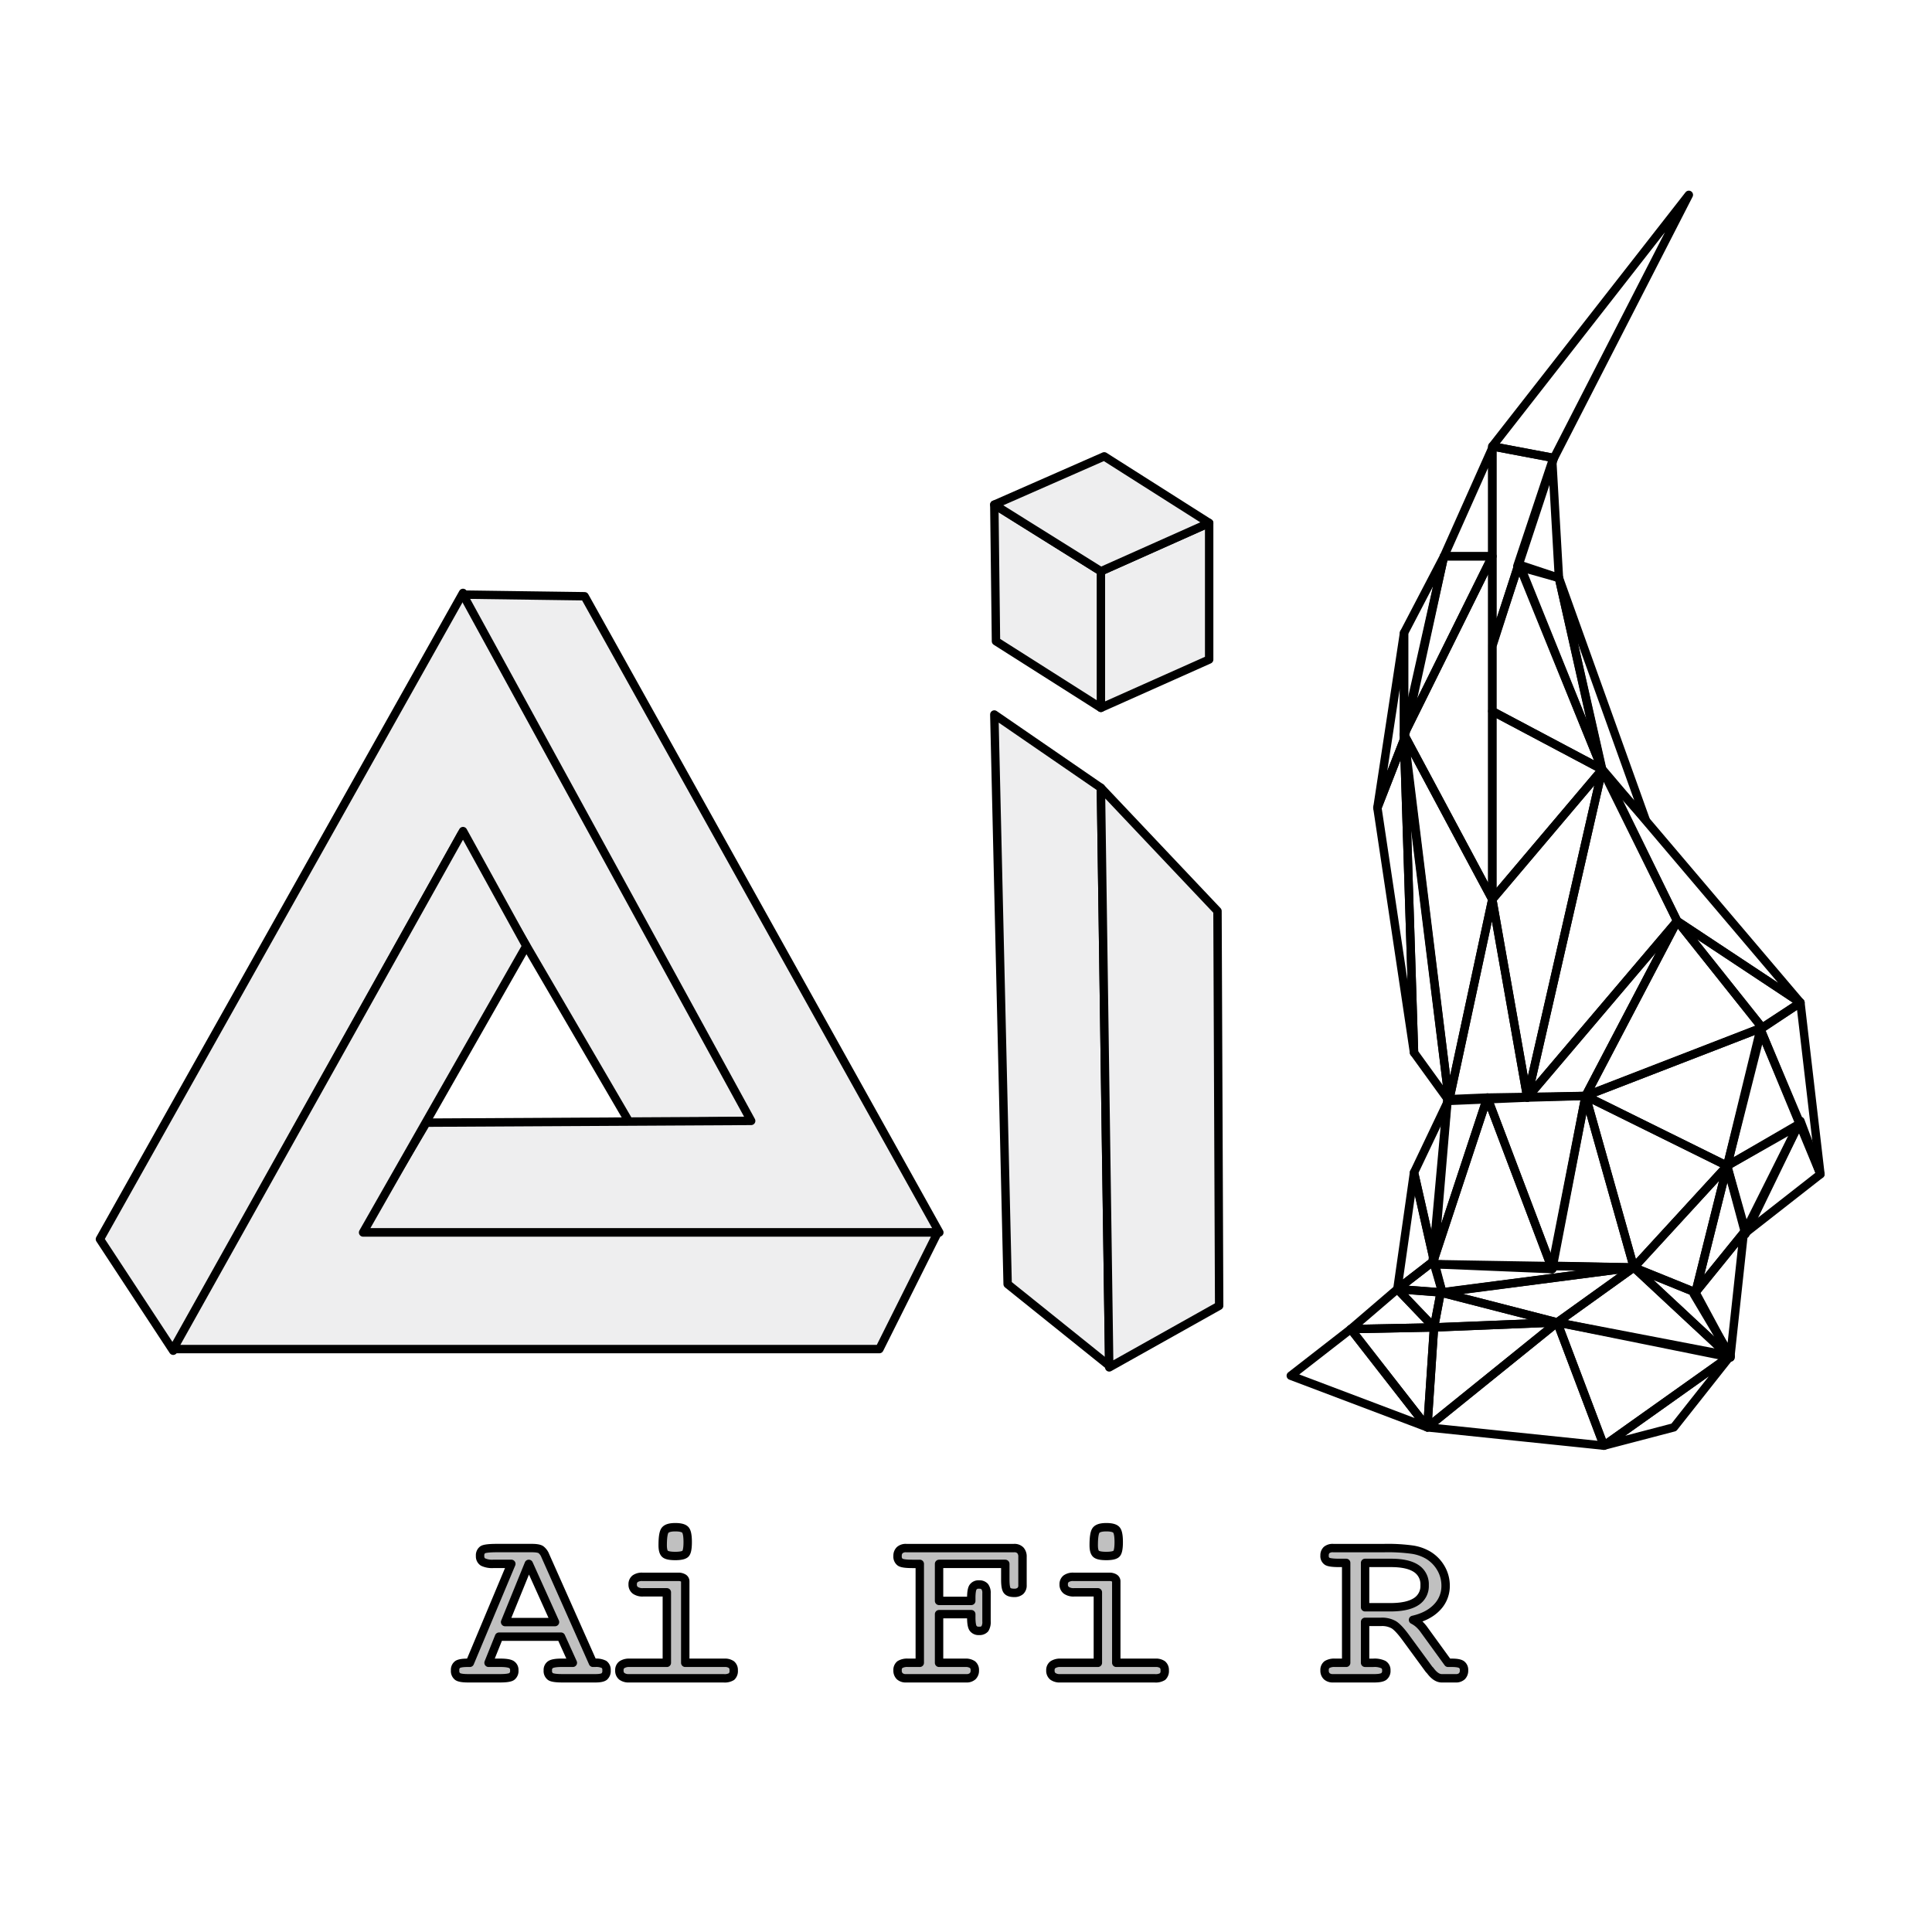 <svg id="Logo_Vector" xmlns="http://www.w3.org/2000/svg" xmlns:xlink="http://www.w3.org/1999/xlink" width="460" height="460" viewBox="0 0 920 920">

<defs>
<style>



.clsz3{
filter: url(#filteru3);
fill: #c0c0c0/*rgba(0,0,0,0)*/;

stroke:black;stroke-linejoin:round;stroke-width:4px;


}
.clsz4,.clsz5,.clsz6{fill:#eeeeef}


</style>
<filter xmlns="http://www.w3.org/2000/svg" id="filteru2" filterUnits="userSpaceOnUse">

  <feComposite result="composite"/>
  <feComposite result="composite-2"/>
  <feComposite result="composite-3"/>
  <feFlood result="flood" flood-color="black" flood-opacity="0.14"/>
  <feComposite result="composite-4" operator="in" in2="composite-3"/>
  <feBlend result="blend" mode="blendDivide" in2="SourceGraphic"/>
  <feBlend result="blend-2" in="SourceGraphic"/>
</filter>
  <filter id="filteru" x="0" y="0" width="920" height="920" filterUnits="userSpaceOnUse">
      <feOffset result="offset" in="SourceAlpha"/>
      <feGaussianBlur result="blur" stdDeviation="6"/>
      <feFlood result="flood" flood-color="#6e767b" flood-opacity="0.06"/>
      <feComposite result="composite" operator="in" in2="blur"/>
      <feOffset result="offset-2" in="SourceAlpha"/>
      <feGaussianBlur result="blur-2" stdDeviation="21"/>
      <feFlood result="flood-2" flood-color="#5c6367" flood-opacity="0.08"/>
      <feComposite result="composite-2" operator="in" in2="blur-2"/>
      <feBlend result="blend" in2="composite"/>
      <feGaussianBlur result="blur-3" stdDeviation="15"/>
      <feFlood result="flood-3" flood-color="#ac9e00" flood-opacity="0.17"/>
      <feComposite result="composite-3" operator="in" in2="blur-3"/>
      <feBlend result="blend-2" in2="blend"/>
      <feGaussianBlur result="blur-4" stdDeviation="6" in="SourceAlpha"/>
      <feComposite result="composite-4"/>
      <feComposite result="composite-5"/>
      <feComposite result="composite-6"/>
      <!--Shadow: #408bd2: 0.15-->
      <feFlood result="flood-4" flood-color="rgb(196,196,196)" flood-opacity="0.4"/>
      <feComposite result="composite-7" operator="in" in2="composite-6"/>
      <feBlend result="blend-3" mode="screen" in2="blend-2"/>
      <feBlend result="blend-4" in="SourceGraphic"/>
  </filter>


<filter xmlns="http://www.w3.org/2000/svg" id="filteru3" filterUnits="userSpaceOnUse">

  <feComposite result="composite"/>
  <feComposite result="composite-2"/>
  <feComposite result="composite-3"/>
  <feFlood result="flood" flood-color="black" flood-opacity="0.14"/>
  <feComposite result="composite-4" operator="in" in2="composite-3"/>
  <feBlend result="blend" mode="blendDivide" in2="SourceGraphic"/>
  <feBlend result="blend-2" in="SourceGraphic"/>
  
      <feOffset result="offset" in="SourceAlpha"/>
      <feGaussianBlur result="blur" stdDeviation="6"/>
      <feFlood result="flood" flood-color="#6e767b" flood-opacity="0.06"/>
      <feComposite result="composite" operator="in" in2="blur"/>
      <feOffset result="offset-2" in="SourceAlpha"/>
      <feGaussianBlur result="blur-2" stdDeviation="21"/>
      <feFlood result="flood-2" flood-color="#5c6367" flood-opacity="0.08"/>
      <feComposite result="composite-2" operator="in" in2="blur-2"/>
      <feBlend result="blend" in2="composite"/>
      <feGaussianBlur result="blur-3" stdDeviation="15"/>
      <feFlood result="flood-3" flood-color="#ac9e00" flood-opacity="0.17"/>
      <feComposite result="composite-3" operator="in" in2="blur-3"/>
      <feBlend result="blend-2" in2="blend"/>
      <feGaussianBlur result="blur-4" stdDeviation="6" in="SourceAlpha"/>
      <feComposite result="composite-4"/>
      <feComposite result="composite-5"/>
      <feComposite result="composite-6"/>
      <!--Shadow: #408bd2: 0.15-->
      <feFlood result="flood-4" flood-color="rgb(196,196,196)" flood-opacity="0.4"/>
      <feComposite result="composite-7" operator="in" in2="composite-6"/>
      <feBlend result="blend-3" mode="screen" in2="blend-2"/>
      <feBlend result="blend-4" in="SourceGraphic"/>
  </filter>


  <linearGradient xmlns="http://www.w3.org/2000/svg" id="lg-53" x1="457" y1="800" x2="457" y2="727" gradientUnits="userSpaceOnUse">
  <stop offset="0" stop-color="#b53651"/>
  <stop offset="1" stop-color="#fc2945"/>
</linearGradient>
</defs>


<g style="fill: url(#lg-53); ">

<path  class="clsz3" _style="filter: url(#filteru);
fill: #c0c0c0;

stroke:black; stroke-linejoin:round; stroke-width:4px;

"  d="M251.8,744.708l12.489,27.708H240.527Zm-28.057,47.1h-1.1q-3.484,0-4.7.784a3.1,3.1,0,0,0-1.22,2.824,3.285,3.285,0,0,0,1.22,2.953q1.219,0.811,4.938.811h15.277q4.239,0,5.489-.811a3.25,3.25,0,0,0,1.249-2.953,2.964,2.964,0,0,0-1.394-2.8q-1.393-.81-5.228-0.811h-5.634l5-12.442h29.509l5.635,12.442h-5.4q-3.777,0-5.141.811a2.981,2.981,0,0,0-1.365,2.8,3.248,3.248,0,0,0,1.249,2.953q1.248,0.811,5.663.811h15.8q3.02,0,4.125-.811a3.446,3.446,0,0,0,1.1-2.953,3.16,3.16,0,0,0-1.162-2.824,8.279,8.279,0,0,0-4.3-.784H282.35l-22.712-51.077a6.554,6.554,0,0,0-2.062-2.8q-1.134-.758-4.328-0.758H236.693q-5.577,0-6.826.81a3.253,3.253,0,0,0-1.249,2.954,3.121,3.121,0,0,0,1.424,2.9,10.25,10.25,0,0,0,4.966.862h8.481ZM316.7,739.951q1.132,0.993,4.851.993,3.774,0,4.85-1.072t1.075-5.567q0-4.6-1.162-5.83t-4.763-1.228q-3.718,0-4.851,1.464t-1.133,7.11Q315.565,738.958,316.7,739.951Zm9.614,13.07a1.78,1.78,0,0,0-.9-1.569,4.565,4.565,0,0,0-2.469-.575h-17.02a5.6,5.6,0,0,0-3.486.909,3.245,3.245,0,0,0-1.161,2.725,3.287,3.287,0,0,0,1.253,2.778,5.907,5.907,0,0,0,3.643.96h11.369v33.563H299.823a6.206,6.206,0,0,0-3.659.889,3.143,3.143,0,0,0-1.22,2.719,3.418,3.418,0,0,0,1.162,2.823,5.456,5.456,0,0,0,3.485.941H344.61a6.271,6.271,0,0,0,3.747-.811,3.6,3.6,0,0,0,1.016-2.953,3.31,3.31,0,0,0-1.075-2.745,5.3,5.3,0,0,0-3.34-.863H326.312V753.021Zm120.859,38.791v-23.16h15.336v1.516q0,3.817.813,5.124a3.145,3.145,0,0,0,2.9,1.307,3.329,3.329,0,0,0,2.759-.993,6.057,6.057,0,0,0,.785-3.608V758.719a4.9,4.9,0,0,0-.843-3.189,3.356,3.356,0,0,0-2.7-.993,3.145,3.145,0,0,0-2.9,1.307q-0.815,1.306-.813,5.123v1.359H447.171V744.708h31.542v7.476q0,4.026.872,5.176t3.311,1.15a4.337,4.337,0,0,0,2.991-.915,3.506,3.506,0,0,0,1.017-2.745V741.362a4.354,4.354,0,0,0-1.017-3.11,3.933,3.933,0,0,0-2.991-1.072H431.487a4.294,4.294,0,0,0-3.02.967,3.619,3.619,0,0,0-1.046,2.8,3.251,3.251,0,0,0,1.249,2.954q1.248,0.811,5.664.81h3.659v47.1h-5.576a6.708,6.708,0,0,0-3.863.837,3.219,3.219,0,0,0-1.133,2.771,3.619,3.619,0,0,0,1.046,2.8,4.289,4.289,0,0,0,3.02.967h28.638a4.291,4.291,0,0,0,3.02-.967,3.619,3.619,0,0,0,1.046-2.8,3.268,3.268,0,0,0-1.1-2.745,5.783,5.783,0,0,0-3.543-.863H447.171Zm74.778-51.861q1.133,0.993,4.85.993,3.776,0,4.85-1.072t1.075-5.567q0-4.6-1.162-5.83t-4.763-1.228q-3.718,0-4.85,1.464t-1.133,7.11Q520.816,738.958,521.949,739.951Zm9.613,13.07a1.778,1.778,0,0,0-.9-1.569,4.563,4.563,0,0,0-2.469-.575h-17.02a5.6,5.6,0,0,0-3.485.909,3.246,3.246,0,0,0-1.162,2.725,3.288,3.288,0,0,0,1.254,2.778,5.905,5.905,0,0,0,3.643.96h11.368v33.563H505.074a6.209,6.209,0,0,0-3.66.889,3.143,3.143,0,0,0-1.22,2.719,3.418,3.418,0,0,0,1.162,2.823,5.456,5.456,0,0,0,3.485.941H549.86a6.271,6.271,0,0,0,3.747-.811,3.6,3.6,0,0,0,1.016-2.953,3.313,3.313,0,0,0-1.074-2.745,5.3,5.3,0,0,0-3.34-.863H531.562V753.021Zm130.851-8.783q7.957,0,11.966,2.666a8.916,8.916,0,0,1,4.008,7.946,8.75,8.75,0,0,1-4.095,7.869q-4.1,2.64-12.228,2.64H650.04V744.238h12.373ZM650.04,772.312h7.726a11.259,11.259,0,0,1,5.9,1.359q2.235,1.36,5.663,6.012L680.478,794.9a5.634,5.634,0,0,0,.523.523q2.73,3.764,5.577,3.764h6.564a4.182,4.182,0,0,0,2.991-.967,3.682,3.682,0,0,0,1.017-2.8,3.105,3.105,0,0,0-1.22-2.8q-1.22-.81-4.473-0.811H689.54l-11.676-16.1a16.8,16.8,0,0,0-2.294-2.509,13.538,13.538,0,0,0-2.7-1.83q7.318-1.673,11.414-5.986a14.471,14.471,0,0,0,4.1-10.325,16.349,16.349,0,0,0-2.236-8.313,17.279,17.279,0,0,0-6.128-6.221,21.173,21.173,0,0,0-7.407-2.588,84.935,84.935,0,0,0-13.273-.758H634.821a4.518,4.518,0,0,0-3.05.889,3.353,3.353,0,0,0-1.017,2.666,2.913,2.913,0,0,0,1.278,2.771q1.278,0.732,5.635.732h3.369v47.574H635.75a6.727,6.727,0,0,0-3.834.837,3.181,3.181,0,0,0-1.162,2.771,3.622,3.622,0,0,0,1.046,2.8,4.292,4.292,0,0,0,3.021.967h19.517q3.369,0,4.589-.837a3.292,3.292,0,0,0,1.22-2.927,2.976,2.976,0,0,0-1.394-2.771,9.849,9.849,0,0,0-4.763-.837h-3.95v-19.5Z" />
</g>


<g style=" filter: url(#filteru); stroke: black !Important; fill:#eeeeef; stroke-width: 4px;
stroke-linejoin:round;">
  <path class="clsz4" d="M219.7,397.34L82.48,643.207l-34.9-53.138,172.9-307.724,138,251.414-58.69.8Z"/>
  <path class="clsz5" d="M357.7,533.759L220.483,283.138l57.9,0.793L447.31,586.9H172.1l30.931-52.3Z"/>
  <path class="clsz6" d="M172.9,586.9h273.62l-27.758,55.517H82.483l138-246.655,30.138,54.724Z"/>
  <path class="clsz4" d="M528.207,650.345l-48.379-38.862-6.345-271.242,50.758,34.9Z"/>
  <path class="clsz6" d="M580.552,621.793l-52.345,29.345-3.966-276,55.518,58.69Z"/>
  <path class="clsz6" d="M575.793,314.069l-51.552,23V272.034l51.552-23v65.035Z"/>
  <path class="clsz4" d="M524.241,337.069l-49.965-31.724-0.793-65.035,50.758,31.724v65.035Z"/>
  <path class="clsz5" d="M524.241,272.034L473.483,240.31l52.345-23,49.965,31.724Z"/>
</g>

<g id="Shape_" style="filter: url(#filteru); stroke: black; fill: none; stroke-width: 4px;
stroke-linejoin:round;">
  <path class="clsz7" d="M739.97 218.1l-29.34-5.55L804.21 92.79Z"/>
  <path class="clsz8" d="M739.97 218.1l-29.34-5.55v94.38Z"/>
  <path class="clsz9" d="M687.62 264.9l23-51.55V264.9h-23Z"/>
  <path class="clsz10" d="M687.62 264.9l-19.03 84.86L710.62 264.9h-23Z"/>
  <path class="clsz11" d="M710.62 428.28l-42.03-78.52L710.62 264.9V428.28Z"/>
  <path class="clsz12" d="M710.62 428.28l-42.03-78.52L690 524.24Z"/>
  <path class="clsz13" d="M710.62 428.28l16.66 94.38L690 524.24Z"/>
  <path class="clsz14" d="M710.62 428.28l16.66 94.38 35.69-156.24Z"/>
  <path class="clsz15" d="M710.62 428.28V338.66l52.35 27.76Z"/>
  <path class="clsz16" d="M723.31 268.07l-12.69 39.66v30.93l52.35 27.76Z"/>
  <path class="clsz17" d="M723.31 268.86l19.04 6.35 20.62 91.21Z"/>
  <path class="clsz18" d="M722.52 269.65l19.83 5.55-3.17-55.52Z"/>
  <path class="clsz19" d="M798.66 438.59l-71.38 84.07 35.69-156.24Z"/>
  <path class="clsz20" d="M798.66 438.59l-71.38 84.07 27.76-0.79Z"/>
  <path class="clsz21" d="M798.66 438.59L839.1 489.35l-84.07 32.52Z"/>
  <path class="clsz22" d="M798.66 438.59L839.1 489.35l18.24-11.9Z"/>
  <path class="clsz23" d="M798.66 438.59l-34.9-71.38 93.59 110.24Z"/>
  <path class="clsz24" d="M742.35 275.21l20.62 92 20.62 23Z"/>
  <path class="clsz25" d="M822.45 555.17L839.1 489.35l-84.07 32.52Z"/>
  <path class="clsz26" d="M822.45 555.17l-44.41 48.38-23-81.69Z"/>
  <path class="clsz27" d="M739.17 602.76l38.86 0.79-23-81.69Z"/>
  <path class="clsz28" d="M739.17 604.35l-30.93-81.69 46.79-0.79Z"/>
  <path class="clsz29" d="M739.17 604.35l-30.93-81.69-26.17 79.31Z"/>
  <path class="clsz30" d="M689.21 523.45l19.03-0.79-26.17 79.31Z"/>
  <path class="clsz31" d="M686.83 615.45l91.21-11.9-95.17-1.59Z"/>
  <path class="clsz32" d="M686.03 615.45l92-11.9-36.48 26.17Z"/>
  <path class="clsz33" d="M824.03 646.38l-46-42.83-36.48 26.17Z"/>
  <path class="clsz34" d="M824.03 646.38l-46-42.83 29.35 11.9Z"/>
  <path class="clsz35" d="M822.45 555.17l-44.41 48.38 29.35 11.9Z"/>
  <path class="clsz36" d="M822.45 555.17l8.72 30.93-23.79 29.35Z"/>
  <path class="clsz37" d="M822.45 555.17l8.72 32.52 25.38-52.34Z"/>
  <path class="clsz38" d="M822.45 555.17l15.86-65.03 19.04 45.21Z"/>
  <path class="clsz39" d="M857.35 477.45l-19.03 12.69 28.55 69Z"/>
  <path class="clsz40" d="M857.35 533.76L830.38 587.69l36.48-28.55Z"/>
  <path class="clsz41" d="M824.03 645.59l6.35-58.69-23.79 29.34Z"/>
  <path class="clsz42" d="M824.03 645.59l-26.96 34.1-33.31 8.72Z"/>
  <path class="clsz43" d="M824.03 645.59l-82.48-15.86 22.21 58.69Z"/>
  <path class="clsz44" d="M679.69 679.69l61.86-49.97 22.21 58.69Z"/>
  <path class="clsz45" d="M679.69 679.69l61.86-49.97-58.69 2.38Z"/>
  <path class="clsz46" d="M686.03 615.45l55.52 14.28-58.69 2.38Z"/>
  <path class="clsz47" d="M679.69 679.69L643.21 632.9l39.66-0.79Z"/>
  <path class="clsz48" d="M665.41 613.86L643.21 632.9l39.66-0.79Z"/>
  <path class="clsz49" d="M665.41 613.86l20.62 1.59L682.86 632.1Z"/>
  <path class="clsz50" d="M665.41 613.86l21.41 1.59-3.97-15.07Z"/>
  <path class="clsz51" d="M665.41 613.86l7.93-55.52 9.52 42.03Z"/>
  <path class="clsz52" d="M689.21 525.03l-15.86 33.31 9.52 42.03Z"/>
  <path class="clsz53" d="M690 524.24l-16.65-23-4.76-149.1Z"/>
  <path class="clsz54" d="M655.9 384.66l17.45 116.59-4.76-149.1Z"/>
  <path class="clsz55" d="M655.9 384.66l12.69-83.28v50.76Z"/>
  <path class="clsz56" d="M687.62 264.9l-19.03 36.48v50.76Z"/>
  <path class="clsz57" d="M679.69 679.69L643.21 632.9 614.66 655.1Z"/>
</g>

</svg>